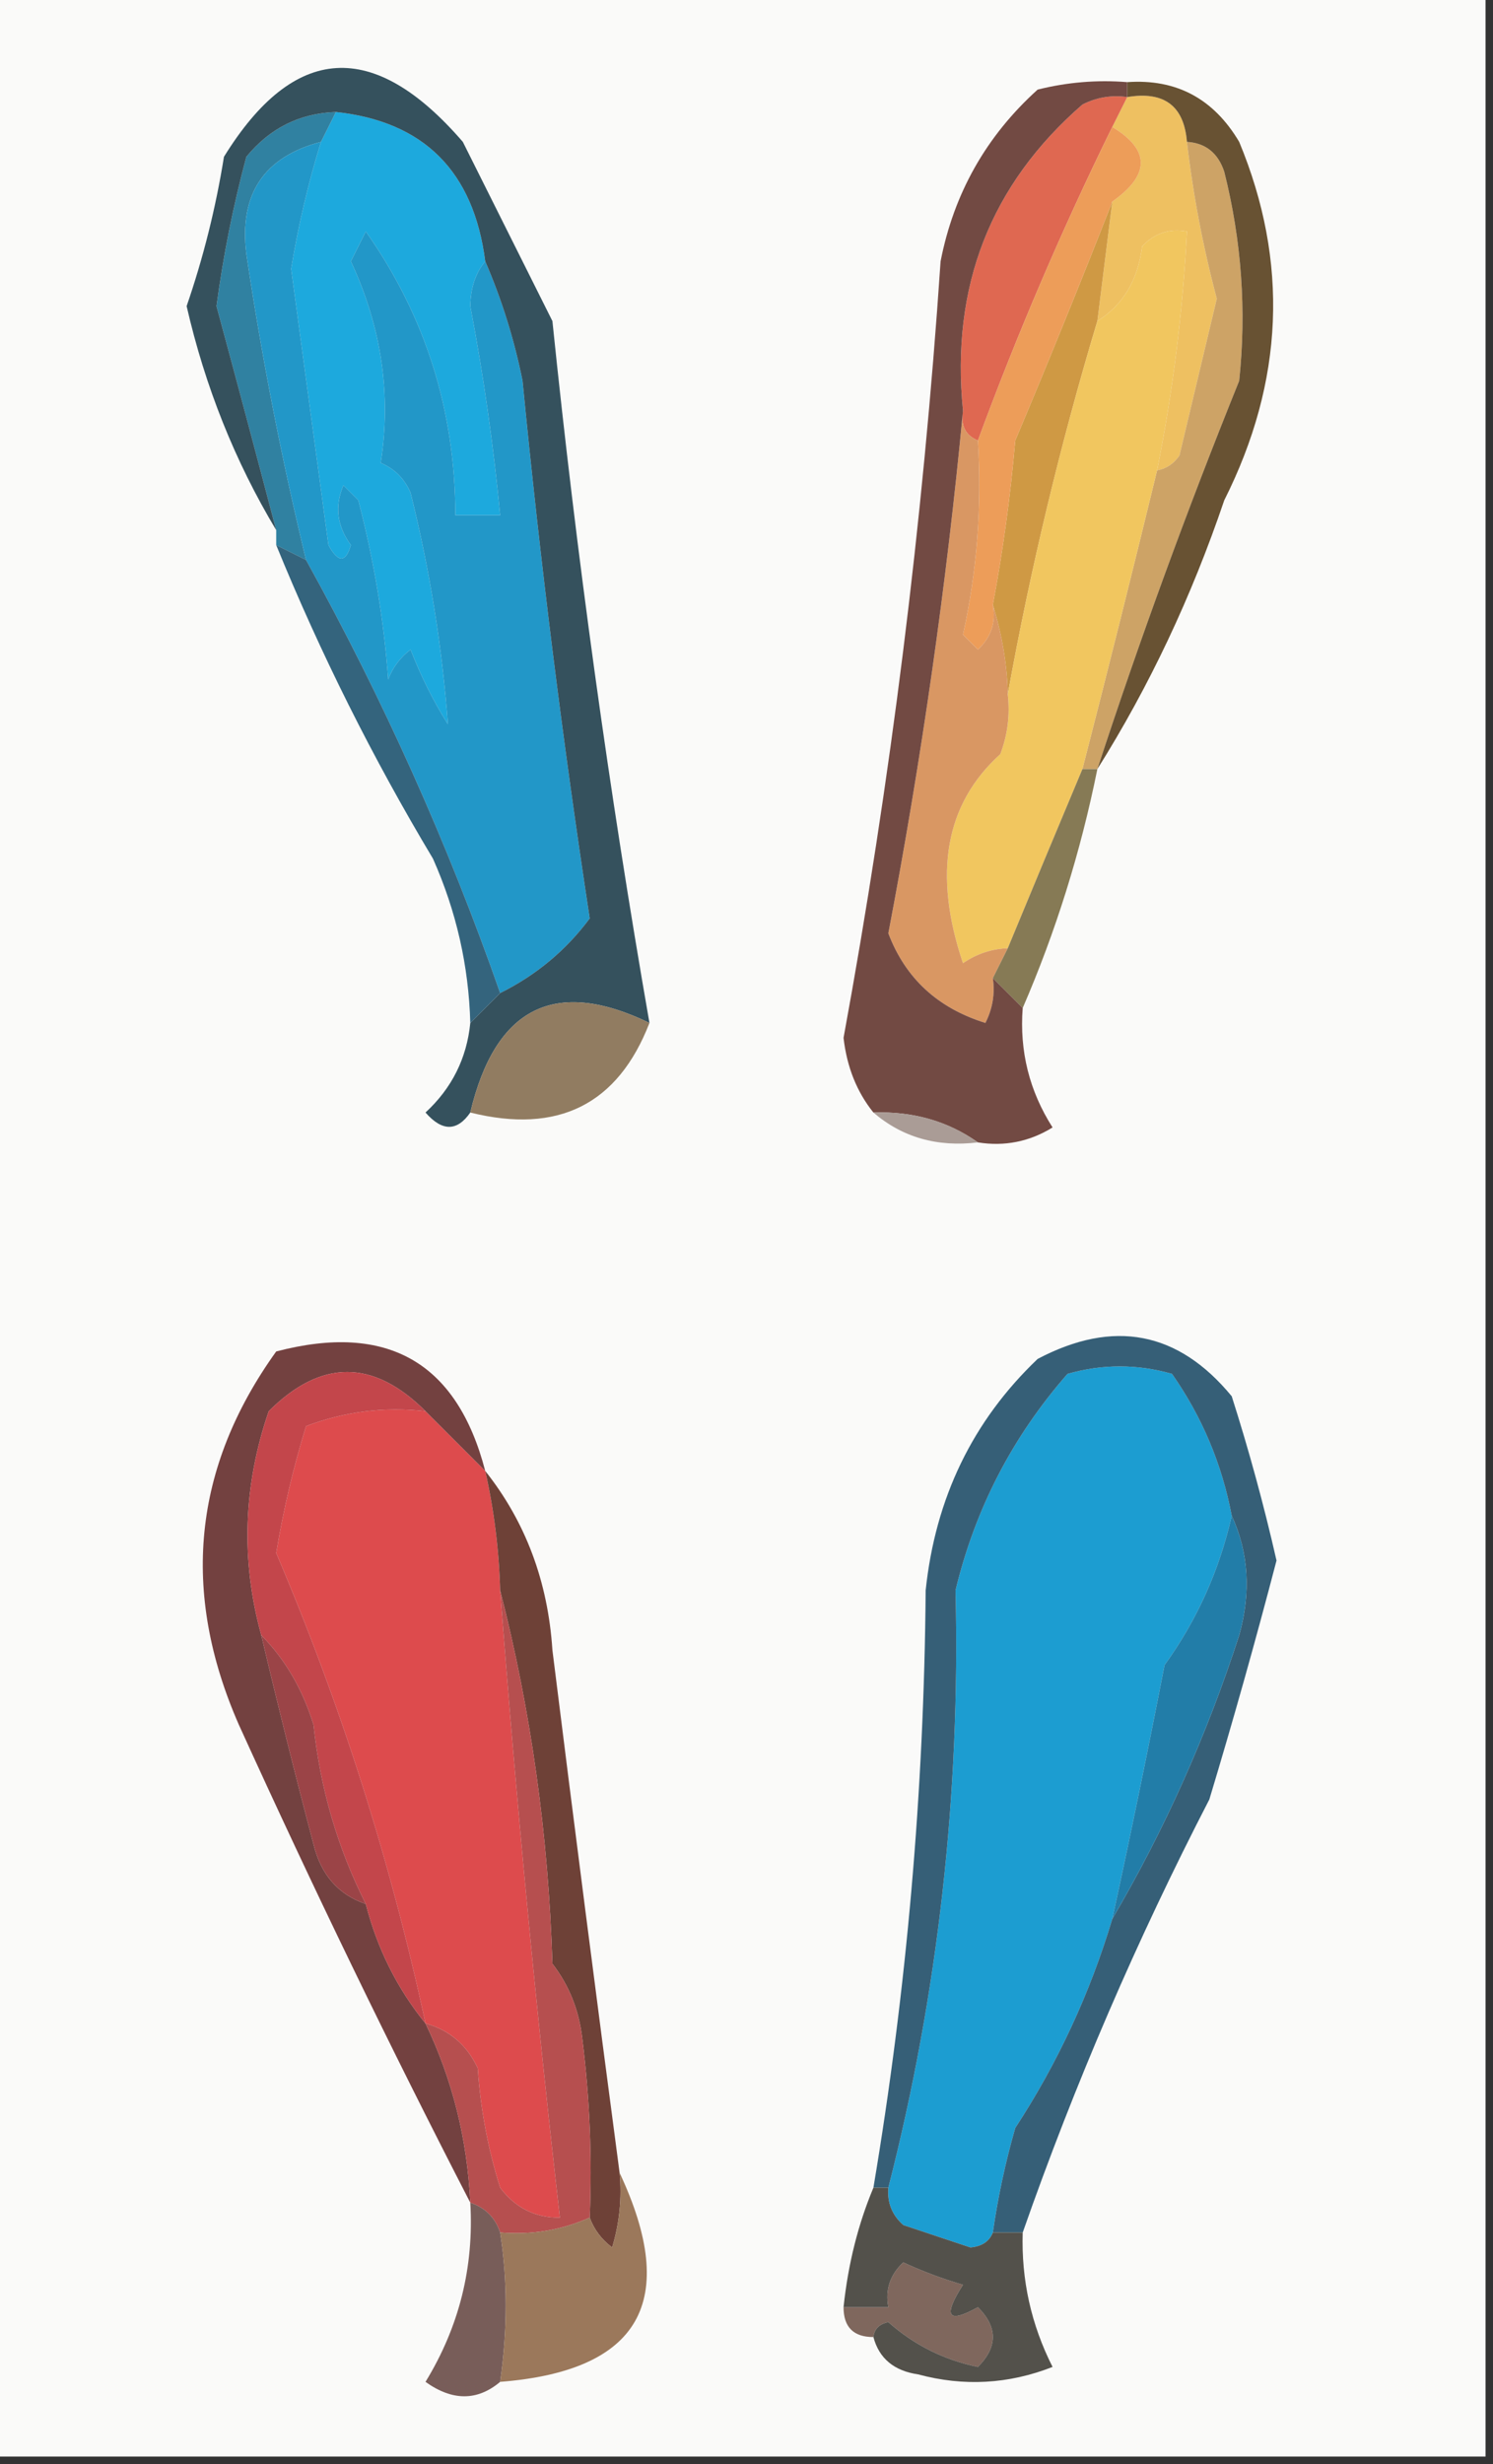 <?xml version="1.0" encoding="UTF-8"?>
<!DOCTYPE svg PUBLIC "-//W3C//DTD SVG 1.1//EN" "http://www.w3.org/Graphics/SVG/1.1/DTD/svg11.dtd">
<svg xmlns="http://www.w3.org/2000/svg" version="1.1" width="100px" height="165px" style="shape-rendering:geometricPrecision; text-rendering:geometricPrecision; image-rendering:optimizeQuality; fill-rule:evenodd; clip-rule:evenodd" xmlns:xlink="http://www.w3.org/1999/xlink">
<rect width="100%" height="100%" fill="#333333" stroke="none"/>
<g><path style="opacity:1" fill="#fafaf9" d="M -0.5,-0.5 C 32.833,-0.5 66.167,-0.5 99.5,-0.5C 99.5,54.5 99.5,109.5 99.5,164.5C 66.167,164.5 32.833,164.5 -0.5,164.5C -0.5,109.5 -0.5,54.5 -0.5,-0.5 Z"/></g>
<g><path style="opacity:1" fill="#eec061" d="M 75.5,6.5 C 77.973,6.088 79.306,7.088 79.5,9.5C 79.917,13.068 80.584,16.568 81.5,20C 80.665,23.504 79.832,27.004 79,30.5C 78.617,31.056 78.117,31.389 77.5,31.5C 78.556,26.219 79.223,20.886 79.5,15.5C 78.325,15.281 77.325,15.614 76.5,16.5C 76.216,18.759 75.216,20.426 73.5,21.5C 73.833,18.833 74.167,16.167 74.5,13.5C 77.048,11.704 77.048,10.038 74.5,8.5C 74.833,7.833 75.167,7.167 75.5,6.5 Z"/></g>
<g><path style="opacity:1" fill="#1da9dd" d="M 22.5,7.5 C 28.391,8.138 31.725,11.472 32.5,17.5C 31.853,18.274 31.52,19.274 31.5,20.5C 32.386,25.145 33.052,29.811 33.5,34.5C 32.5,34.5 31.5,34.5 30.5,34.5C 30.493,27.498 28.493,21.165 24.5,15.5C 24.167,16.167 23.833,16.833 23.5,17.5C 25.554,21.908 26.221,26.408 25.5,31C 26.428,31.388 27.095,32.055 27.5,33C 28.783,38.154 29.617,43.32 30,48.5C 29.02,46.941 28.187,45.274 27.5,43.5C 26.808,44.025 26.308,44.692 26,45.5C 25.721,41.573 25.055,37.573 24,33.5C 23.667,33.167 23.333,32.833 23,32.5C 22.405,33.899 22.572,35.232 23.5,36.5C 23.154,37.696 22.654,37.696 22,36.5C 21.166,30.331 20.333,24.165 19.5,18C 19.982,15.083 20.649,12.249 21.5,9.5C 21.833,8.833 22.167,8.167 22.5,7.5 Z"/></g>
<g><path style="opacity:1" fill="#3081a1" d="M 22.5,7.5 C 22.167,8.167 21.833,8.833 21.5,9.5C 17.677,10.5 16.01,13 16.5,17C 17.531,23.916 18.864,30.749 20.5,37.5C 19.833,37.167 19.167,36.833 18.5,36.5C 18.5,36.167 18.5,35.833 18.5,35.5C 17.19,30.511 15.857,25.511 14.5,20.5C 14.953,17.111 15.62,13.777 16.5,10.5C 18.071,8.585 20.071,7.585 22.5,7.5 Z"/></g>
<g><path style="opacity:1" fill="#df6851" d="M 75.5,6.5 C 75.167,7.167 74.833,7.833 74.5,8.5C 71.132,15.358 68.132,22.358 65.5,29.5C 64.662,29.158 64.328,28.492 64.5,27.5C 63.671,19.191 66.338,12.357 72.5,7C 73.448,6.517 74.448,6.351 75.5,6.5 Z"/></g>
<g><path style="opacity:1" fill="#cf9944" d="M 74.5,13.5 C 74.167,16.167 73.833,18.833 73.5,21.5C 71.016,29.767 69.016,38.101 67.5,46.5C 67.459,44.534 67.125,42.534 66.5,40.5C 67.18,36.881 67.68,33.214 68,29.5C 70.267,24.119 72.434,18.786 74.5,13.5 Z"/></g>
<g><path style="opacity:1" fill="#ed9d59" d="M 74.5,8.5 C 77.048,10.038 77.048,11.704 74.5,13.5C 72.434,18.786 70.267,24.119 68,29.5C 67.68,33.214 67.18,36.881 66.5,40.5C 66.719,41.675 66.386,42.675 65.5,43.5C 65.167,43.167 64.833,42.833 64.5,42.5C 65.439,38.235 65.772,33.902 65.5,29.5C 68.132,22.358 71.132,15.358 74.5,8.5 Z"/></g>
<g><path style="opacity:1" fill="#cda366" d="M 79.5,9.5 C 80.75,9.577 81.583,10.244 82,11.5C 83.162,16.125 83.496,20.792 83,25.5C 79.512,34.138 76.346,42.804 73.5,51.5C 73.167,51.5 72.833,51.5 72.5,51.5C 74.222,44.806 75.889,38.14 77.5,31.5C 78.117,31.389 78.617,31.056 79,30.5C 79.832,27.004 80.665,23.504 81.5,20C 80.584,16.568 79.917,13.068 79.5,9.5 Z"/></g>
<g><path style="opacity:1" fill="#685233" d="M 75.5,6.5 C 75.5,6.167 75.5,5.833 75.5,5.5C 78.784,5.269 81.284,6.603 83,9.5C 86.337,17.539 86.004,25.539 82,33.5C 79.806,39.972 76.973,45.972 73.5,51.5C 76.346,42.804 79.512,34.138 83,25.5C 83.496,20.792 83.162,16.125 82,11.5C 81.583,10.244 80.75,9.577 79.5,9.5C 79.306,7.088 77.973,6.088 75.5,6.5 Z"/></g>
<g><path style="opacity:1" fill="#2297c8" d="M 21.5,9.5 C 20.649,12.249 19.982,15.083 19.5,18C 20.333,24.165 21.166,30.331 22,36.5C 22.654,37.696 23.154,37.696 23.5,36.5C 22.572,35.232 22.405,33.899 23,32.5C 23.333,32.833 23.667,33.167 24,33.5C 25.055,37.573 25.721,41.573 26,45.5C 26.308,44.692 26.808,44.025 27.5,43.5C 28.187,45.274 29.02,46.941 30,48.5C 29.617,43.32 28.783,38.154 27.5,33C 27.095,32.055 26.428,31.388 25.5,31C 26.221,26.408 25.554,21.908 23.5,17.5C 23.833,16.833 24.167,16.167 24.5,15.5C 28.493,21.165 30.493,27.498 30.5,34.5C 31.5,34.5 32.5,34.5 33.5,34.5C 33.052,29.811 32.386,25.145 31.5,20.5C 31.52,19.274 31.853,18.274 32.5,17.5C 33.606,20.054 34.439,22.721 35,25.5C 36.172,37.544 37.672,49.544 39.5,61.5C 37.919,63.63 35.919,65.297 33.5,66.5C 30.005,56.506 25.672,46.84 20.5,37.5C 18.864,30.749 17.531,23.916 16.5,17C 16.01,13 17.677,10.5 21.5,9.5 Z"/></g>
<g><path style="opacity:1" fill="#f1c65f" d="M 77.5,31.5 C 75.889,38.14 74.222,44.806 72.5,51.5C 70.838,55.456 69.171,59.456 67.5,63.5C 66.417,63.539 65.417,63.873 64.5,64.5C 62.477,58.5 63.311,53.833 67,50.5C 67.49,49.207 67.657,47.873 67.5,46.5C 69.016,38.101 71.016,29.767 73.5,21.5C 75.216,20.426 76.216,18.759 76.5,16.5C 77.325,15.614 78.325,15.281 79.5,15.5C 79.223,20.886 78.556,26.219 77.5,31.5 Z"/></g>
<g><path style="opacity:1" fill="#35515d" d="M 43.5,68.5 C 37.177,65.442 33.177,67.442 31.5,74.5C 30.614,75.776 29.614,75.776 28.5,74.5C 30.264,72.87 31.264,70.87 31.5,68.5C 32.167,67.833 32.833,67.167 33.5,66.5C 35.919,65.297 37.919,63.63 39.5,61.5C 37.672,49.544 36.172,37.544 35,25.5C 34.439,22.721 33.606,20.054 32.5,17.5C 31.725,11.472 28.391,8.138 22.5,7.5C 20.071,7.585 18.071,8.585 16.5,10.5C 15.62,13.777 14.953,17.111 14.5,20.5C 15.857,25.511 17.19,30.511 18.5,35.5C 15.738,30.896 13.738,25.896 12.5,20.5C 13.618,17.256 14.451,13.923 15,10.5C 19.691,2.911 25.024,2.578 31,9.5C 33,13.5 35,17.5 37,21.5C 38.625,37.307 40.792,52.974 43.5,68.5 Z"/></g>
<g><path style="opacity:1" fill="#34647d" d="M 18.5,36.5 C 19.167,36.833 19.833,37.167 20.5,37.5C 25.672,46.84 30.005,56.506 33.5,66.5C 32.833,67.167 32.167,67.833 31.5,68.5C 31.395,64.681 30.562,61.014 29,57.5C 24.962,50.757 21.462,43.757 18.5,36.5 Z"/></g>
<g><path style="opacity:1" fill="#d99763" d="M 64.5,27.5 C 64.328,28.492 64.662,29.158 65.5,29.5C 65.772,33.902 65.439,38.235 64.5,42.5C 64.833,42.833 65.167,43.167 65.5,43.5C 66.386,42.675 66.719,41.675 66.5,40.5C 67.125,42.534 67.459,44.534 67.5,46.5C 67.657,47.873 67.49,49.207 67,50.5C 63.311,53.833 62.477,58.5 64.5,64.5C 65.417,63.873 66.417,63.539 67.5,63.5C 67.167,64.167 66.833,64.833 66.5,65.5C 66.65,66.552 66.483,67.552 66,68.5C 62.807,67.507 60.641,65.507 59.5,62.5C 61.737,50.765 63.404,39.098 64.5,27.5 Z"/></g>
<g><path style="opacity:1" fill="#867a55" d="M 72.5,51.5 C 72.833,51.5 73.167,51.5 73.5,51.5C 72.38,57.056 70.713,62.39 68.5,67.5C 67.833,66.833 67.167,66.167 66.5,65.5C 66.833,64.833 67.167,64.167 67.5,63.5C 69.171,59.456 70.838,55.456 72.5,51.5 Z"/></g>
<g><path style="opacity:1" fill="#917c61" d="M 43.5,68.5 C 41.383,73.964 37.383,75.964 31.5,74.5C 33.177,67.442 37.177,65.442 43.5,68.5 Z"/></g>
<g><path style="opacity:1" fill="#724a43" d="M 75.5,5.5 C 75.5,5.833 75.5,6.167 75.5,6.5C 74.448,6.351 73.448,6.517 72.5,7C 66.338,12.357 63.671,19.191 64.5,27.5C 63.404,39.098 61.737,50.765 59.5,62.5C 60.641,65.507 62.807,67.507 66,68.5C 66.483,67.552 66.65,66.552 66.5,65.5C 67.167,66.167 67.833,66.833 68.5,67.5C 68.278,70.39 68.945,73.057 70.5,75.5C 68.955,76.452 67.288,76.785 65.5,76.5C 63.486,75.076 61.152,74.409 58.5,74.5C 57.391,73.121 56.724,71.455 56.5,69.5C 59.656,52.303 61.822,34.969 63,17.5C 63.889,12.944 66.056,9.111 69.5,6C 71.473,5.505 73.473,5.338 75.5,5.5 Z"/></g>
<g><path style="opacity:1" fill="#aa9c96" d="M 58.5,74.5 C 61.152,74.409 63.486,75.076 65.5,76.5C 62.772,76.829 60.438,76.163 58.5,74.5 Z"/></g>
<g><path style="opacity:1" fill="#dd4b4d" d="M 28.5,94.5 C 29.833,95.833 31.167,97.167 32.5,98.5C 33.092,101.127 33.425,103.794 33.5,106.5C 34.581,120.634 35.914,134.634 37.5,148.5C 35.857,148.52 34.524,147.853 33.5,146.5C 32.682,143.893 32.182,141.226 32,138.5C 31.28,136.944 30.113,135.944 28.5,135.5C 26.162,124.635 22.828,114.135 18.5,104C 18.977,101.112 19.644,98.279 20.5,95.5C 23.087,94.52 25.753,94.187 28.5,94.5 Z"/></g>
<g><path style="opacity:1" fill="#1c9dd1" d="M 82.5,101.5 C 81.673,105.161 80.173,108.494 78,111.5C 76.879,117.277 75.712,122.944 74.5,128.5C 73.003,133.491 70.837,138.158 68,142.5C 67.338,144.813 66.838,147.146 66.5,149.5C 66.265,150.097 65.765,150.43 65,150.5C 63.5,150 62,149.5 60.5,149C 59.748,148.329 59.414,147.496 59.5,146.5C 62.834,133.464 64.334,120.131 64,106.5C 65.309,101.048 67.809,96.215 71.5,92C 73.833,91.333 76.167,91.333 78.5,92C 80.511,94.872 81.844,98.038 82.5,101.5 Z"/></g>
<g><path style="opacity:1" fill="#734140" d="M 32.5,98.5 C 31.167,97.167 29.833,95.833 28.5,94.5C 25.001,91.001 21.501,91.001 18,94.5C 16.286,99.493 16.119,104.493 17.5,109.5C 18.601,114.167 19.767,118.834 21,123.5C 21.498,125.544 22.665,126.878 24.5,127.5C 25.27,130.496 26.604,133.163 28.5,135.5C 30.297,139.24 31.297,143.24 31.5,147.5C 26.129,137.088 20.963,126.421 16,115.5C 12.09,106.602 12.923,98.269 18.5,90.5C 25.94,88.548 30.607,91.215 32.5,98.5 Z"/></g>
<g><path style="opacity:1" fill="#c3464b" d="M 28.5,94.5 C 25.753,94.187 23.087,94.52 20.5,95.5C 19.644,98.279 18.977,101.112 18.5,104C 22.828,114.135 26.162,124.635 28.5,135.5C 26.604,133.163 25.27,130.496 24.5,127.5C 22.611,123.751 21.444,119.751 21,115.5C 20.261,113.111 19.095,111.111 17.5,109.5C 16.119,104.493 16.286,99.493 18,94.5C 21.501,91.001 25.001,91.001 28.5,94.5 Z"/></g>
<g><path style="opacity:1" fill="#365f77" d="M 68.5,149.5 C 67.833,149.5 67.167,149.5 66.5,149.5C 66.838,147.146 67.338,144.813 68,142.5C 70.837,138.158 73.003,133.491 74.5,128.5C 77.992,122.547 80.826,116.214 83,109.5C 83.801,106.633 83.634,103.966 82.5,101.5C 81.844,98.038 80.511,94.872 78.5,92C 76.167,91.333 73.833,91.333 71.5,92C 67.809,96.215 65.309,101.048 64,106.5C 64.334,120.131 62.834,133.464 59.5,146.5C 59.167,146.5 58.833,146.5 58.5,146.5C 60.726,133.274 61.892,119.94 62,106.5C 62.649,100.314 65.149,95.148 69.5,91C 74.587,88.318 78.92,89.151 82.5,93.5C 83.654,97.117 84.654,100.783 85.5,104.5C 84.101,109.862 82.601,115.196 81,120.5C 76.15,129.885 71.984,139.552 68.5,149.5 Z"/></g>
<g><path style="opacity:1" fill="#227da8" d="M 82.5,101.5 C 83.634,103.966 83.801,106.633 83,109.5C 80.826,116.214 77.992,122.547 74.5,128.5C 75.712,122.944 76.879,117.277 78,111.5C 80.173,108.494 81.673,105.161 82.5,101.5 Z"/></g>
<g><path style="opacity:1" fill="#9b4447" d="M 17.5,109.5 C 19.095,111.111 20.261,113.111 21,115.5C 21.444,119.751 22.611,123.751 24.5,127.5C 22.665,126.878 21.498,125.544 21,123.5C 19.767,118.834 18.601,114.167 17.5,109.5 Z"/></g>
<g><path style="opacity:1" fill="#6e4137" d="M 32.5,98.5 C 35.2,101.903 36.7,105.903 37,110.5C 38.457,122.197 39.957,133.864 41.5,145.5C 41.66,147.199 41.493,148.866 41,150.5C 40.283,149.956 39.783,149.289 39.5,148.5C 39.666,144.486 39.499,140.486 39,136.5C 38.784,134.616 38.117,132.949 37,131.5C 36.733,122.893 35.566,114.56 33.5,106.5C 33.425,103.794 33.092,101.127 32.5,98.5 Z"/></g>
<g><path style="opacity:1" fill="#b64f4f" d="M 33.5,106.5 C 35.566,114.56 36.733,122.893 37,131.5C 38.117,132.949 38.784,134.616 39,136.5C 39.499,140.486 39.666,144.486 39.5,148.5C 37.621,149.341 35.621,149.675 33.5,149.5C 33.167,148.5 32.5,147.833 31.5,147.5C 31.297,143.24 30.297,139.24 28.5,135.5C 30.113,135.944 31.28,136.944 32,138.5C 32.182,141.226 32.682,143.893 33.5,146.5C 34.524,147.853 35.857,148.52 37.5,148.5C 35.914,134.634 34.581,120.634 33.5,106.5 Z"/></g>
<g><path style="opacity:1" fill="#785d59" d="M 31.5,147.5 C 32.5,147.833 33.167,148.5 33.5,149.5C 33.998,152.674 33.998,156.007 33.5,159.5C 31.965,160.788 30.299,160.788 28.5,159.5C 30.753,155.819 31.753,151.819 31.5,147.5 Z"/></g>
<g><path style="opacity:1" fill="#9b785b" d="M 41.5,145.5 C 45.536,154.099 42.87,158.766 33.5,159.5C 33.998,156.007 33.998,152.674 33.5,149.5C 35.621,149.675 37.621,149.341 39.5,148.5C 39.783,149.289 40.283,149.956 41,150.5C 41.493,148.866 41.66,147.199 41.5,145.5 Z"/></g>
<g><path style="opacity:1" fill="#7f675d" d="M 58.5,156.5 C 57.167,156.5 56.5,155.833 56.5,154.5C 57.5,154.5 58.5,154.5 59.5,154.5C 59.281,153.325 59.614,152.325 60.5,151.5C 61.795,152.098 63.128,152.598 64.5,153C 63.137,155.129 63.471,155.629 65.5,154.5C 66.833,155.833 66.833,157.167 65.5,158.5C 63.226,158.03 61.226,157.03 59.5,155.5C 58.893,155.624 58.56,155.957 58.5,156.5 Z"/></g>
<g><path style="opacity:1" fill="#53514b" d="M 58.5,146.5 C 58.833,146.5 59.167,146.5 59.5,146.5C 59.414,147.496 59.748,148.329 60.5,149C 62,149.5 63.5,150 65,150.5C 65.765,150.43 66.265,150.097 66.5,149.5C 67.167,149.5 67.833,149.5 68.5,149.5C 68.4,152.667 69.067,155.667 70.5,158.5C 67.554,159.655 64.554,159.821 61.5,159C 59.881,158.764 58.881,157.931 58.5,156.5C 58.56,155.957 58.893,155.624 59.5,155.5C 61.226,157.03 63.226,158.03 65.5,158.5C 66.833,157.167 66.833,155.833 65.5,154.5C 63.471,155.629 63.137,155.129 64.5,153C 63.128,152.598 61.795,152.098 60.5,151.5C 59.614,152.325 59.281,153.325 59.5,154.5C 58.5,154.5 57.5,154.5 56.5,154.5C 56.802,151.627 57.469,148.961 58.5,146.5 Z"/></g>
</svg>
